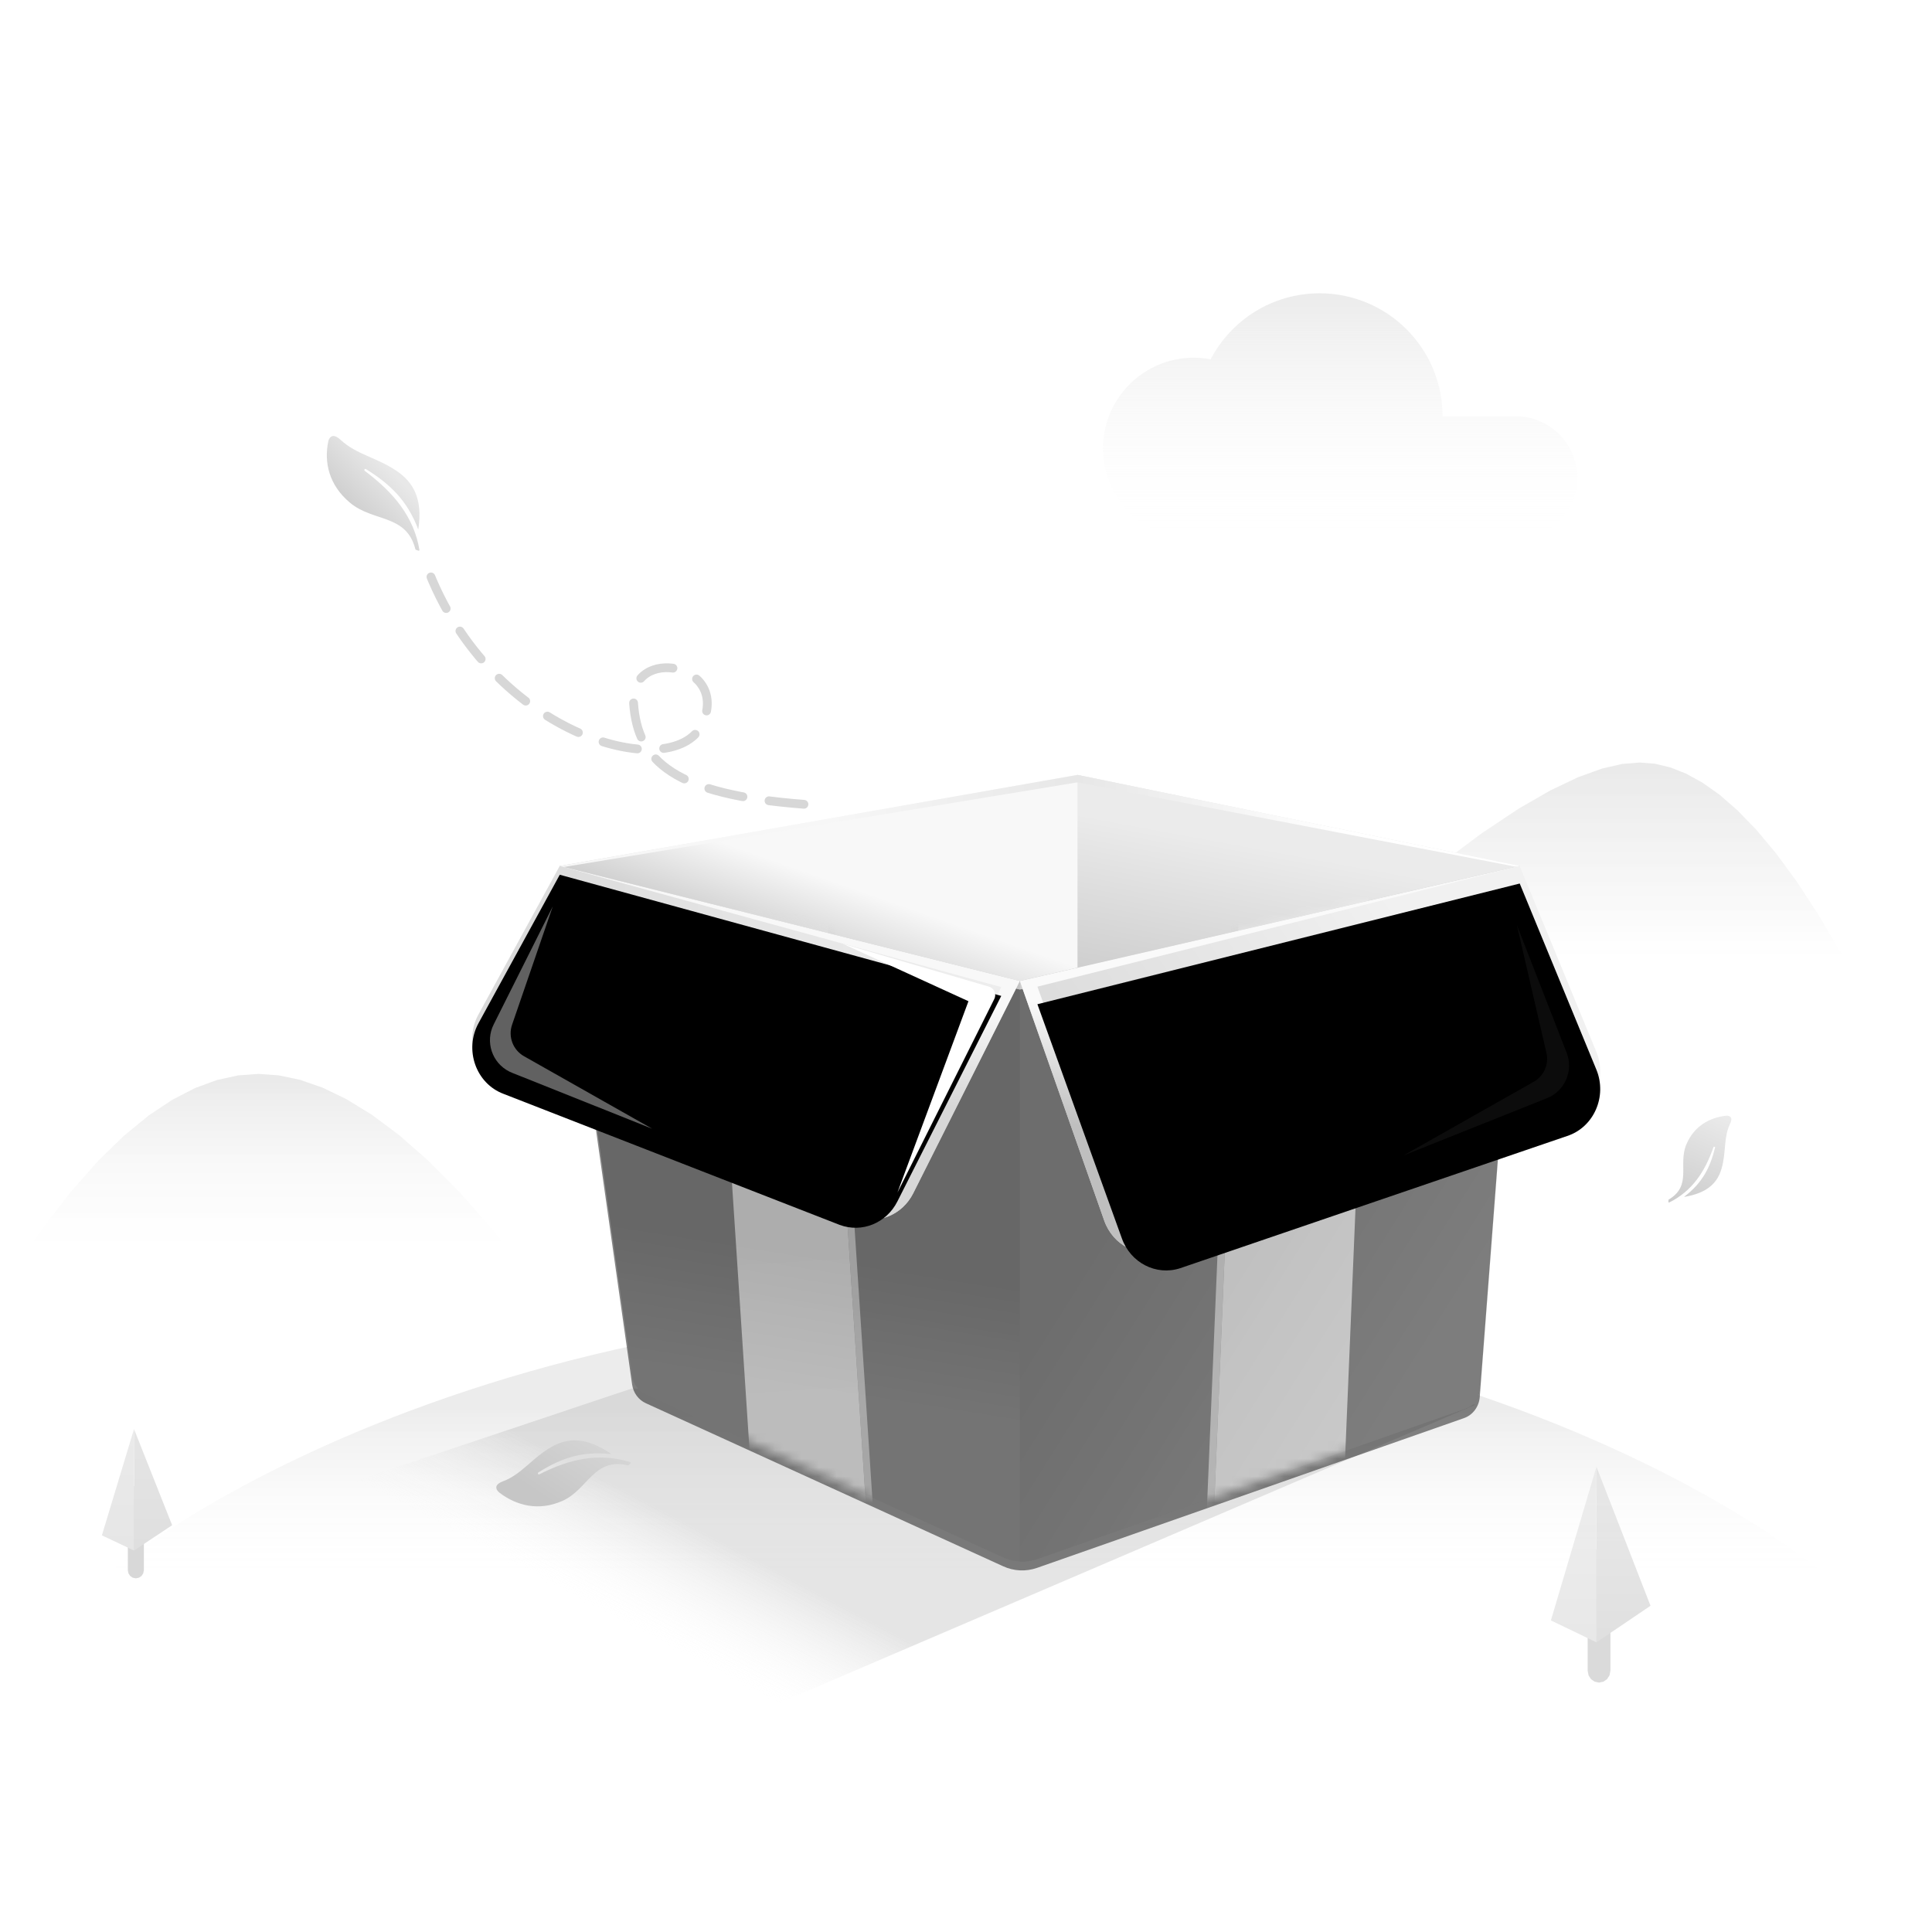 <?xml version="1.0" encoding="UTF-8"?>
<svg width="220px" height="220px" viewBox="0 0 220 220" version="1.1" xmlns="http://www.w3.org/2000/svg" xmlns:xlink="http://www.w3.org/1999/xlink">
    <title>切片</title>
    <defs>
        <linearGradient x1="50%" y1="18.289%" x2="50%" y2="52.024%" id="linearGradient-1">
            <stop stop-color="#ECECEC" offset="0%"></stop>
            <stop stop-color="#FFFFFF" stop-opacity="0" offset="100%"></stop>
        </linearGradient>
        <linearGradient x1="50%" y1="0%" x2="50%" y2="99.4%" id="linearGradient-2">
            <stop stop-color="#E5E5E5" offset="0%"></stop>
            <stop stop-color="#DFDFDF" offset="100%"></stop>
        </linearGradient>
        <linearGradient x1="50%" y1="1.276%" x2="50%" y2="100%" id="linearGradient-3">
            <stop stop-color="#EAEAEA" offset="0%"></stop>
            <stop stop-color="#E6E6E6" offset="100%"></stop>
        </linearGradient>
        <linearGradient x1="50%" y1="0%" x2="50%" y2="99.4%" id="linearGradient-4">
            <stop stop-color="#D5D5D5" offset="0%"></stop>
            <stop stop-color="#C1C1C1" offset="100%"></stop>
        </linearGradient>
        <linearGradient x1="50%" y1="1.276%" x2="50%" y2="100%" id="linearGradient-5">
            <stop stop-color="#DFDFDF" offset="0%"></stop>
            <stop stop-color="#D1D1D1" offset="100%"></stop>
        </linearGradient>
        <linearGradient x1="42.237%" y1="99.71%" x2="42.237%" y2="2.857%" id="linearGradient-6">
            <stop stop-color="#FFFFFF" stop-opacity="0" offset="0%"></stop>
            <stop stop-color="#EAEAEA" offset="100%"></stop>
        </linearGradient>
        <linearGradient x1="42.237%" y1="99.71%" x2="42.237%" y2="2.857%" id="linearGradient-7">
            <stop stop-color="#EAEAEA" stop-opacity="0" offset="0%"></stop>
            <stop stop-color="#EAEAEA" offset="100%"></stop>
        </linearGradient>
        <linearGradient x1="46.361%" y1="46.329%" x2="31.832%" y2="54.272%" id="linearGradient-8">
            <stop stop-color="#B8B8B8" offset="0%"></stop>
            <stop stop-color="#F7F7F7" stop-opacity="0" offset="100%"></stop>
        </linearGradient>
        <filter x="-2.0%" y="-6.8%" width="104.0%" height="113.7%" filterUnits="objectBoundingBox" id="filter-9">
            <feGaussianBlur stdDeviation="1" in="SourceGraphic"></feGaussianBlur>
        </filter>
        <linearGradient x1="30.715%" y1="60.255%" x2="46.613%" y2="40.909%" id="linearGradient-10">
            <stop stop-color="#B5B5B5" offset="0%"></stop>
            <stop stop-color="#F8F8F8" offset="100%"></stop>
        </linearGradient>
        <linearGradient x1="35.054%" y1="16.299%" x2="19.776%" y2="92.839%" id="linearGradient-11">
            <stop stop-color="#EBEBEB" offset="0%"></stop>
            <stop stop-color="#AFAFAF" offset="100%"></stop>
        </linearGradient>
        <linearGradient x1="27.2%" y1="76.26%" x2="31.581%" y2="56.323%" id="linearGradient-12">
            <stop stop-color="#DCDCDC" offset="0%"></stop>
            <stop stop-color="#C2C2C2" offset="100%"></stop>
        </linearGradient>
        <linearGradient x1="28.223%" y1="50%" x2="81.111%" y2="50.058%" id="linearGradient-13">
            <stop stop-color="#F7F7F7" offset="0%"></stop>
            <stop stop-color="#E7E7E7" offset="48.661%"></stop>
            <stop stop-color="#FFFFFF" offset="100%"></stop>
        </linearGradient>
        <linearGradient x1="25.679%" y1="43.019%" x2="70.437%" y2="81.957%" id="linearGradient-14">
            <stop stop-color="#CECECE" offset="0.042%"></stop>
            <stop stop-color="#ECECEC" offset="100%"></stop>
        </linearGradient>
        <path d="M52.39,13.099 L0,0 L8.239,58.051 C8.372,58.992 8.961,59.796 9.797,60.176 L9.797,60.176 L50.496,78.749 C51.714,79.306 53.089,79.369 54.351,78.927 L54.351,78.927 L102.962,61.876 C103.968,61.524 104.674,60.579 104.759,59.477 L104.759,59.477 L109.311,0 L52.39,13.099 Z" id="path-15"></path>
        <filter x="-3.2%" y="-4.4%" width="106.4%" height="108.8%" filterUnits="objectBoundingBox" id="filter-17">
            <feGaussianBlur stdDeviation="3" in="SourceAlpha" result="shadowBlurInner1"></feGaussianBlur>
            <feOffset dx="0" dy="1" in="shadowBlurInner1" result="shadowOffsetInner1"></feOffset>
            <feComposite in="shadowOffsetInner1" in2="SourceAlpha" operator="arithmetic" k2="-1" k3="1" result="shadowInnerInner1"></feComposite>
            <feColorMatrix values="0 0 0 0 0.413   0 0 0 0 0.413   0 0 0 0 0.413  0 0 0 0.472 0" type="matrix" in="shadowInnerInner1"></feColorMatrix>
        </filter>
        <linearGradient x1="49.374%" y1="28.775%" x2="50.353%" y2="96.222%" id="linearGradient-18">
            <stop stop-color="#E4E4E4" offset="0%"></stop>
            <stop stop-color="#F0F0F0" offset="100%"></stop>
        </linearGradient>
        <linearGradient x1="49.947%" y1="28.775%" x2="50.03%" y2="96.222%" id="linearGradient-19">
            <stop stop-color="#C7C7C7" offset="0%"></stop>
            <stop stop-color="#A4A4A4" offset="100%"></stop>
        </linearGradient>
        <linearGradient x1="17.63%" y1="29.136%" x2="115.565%" y2="57.641%" id="linearGradient-20">
            <stop stop-color="#A1A1A1" offset="0%"></stop>
            <stop stop-color="#EBEBEB" offset="100%"></stop>
        </linearGradient>
        <path d="M-9.254,16.904 C-10.908,19.928 -9.545,23.776 -6.402,24.952 L-6.402,24.952 L33.672,39.948 C36.197,40.892 39.003,39.751 40.247,37.274 L40.247,37.274 L52.39,13.099 L-1.20969901e-12,0 L-9.254,16.904 Z" id="path-21"></path>
        <filter x="-5.6%" y="-6.2%" width="111.2%" height="117.4%" filterUnits="objectBoundingBox" id="filter-22">
            <feOffset dx="0" dy="1" in="SourceAlpha" result="shadowOffsetOuter1"></feOffset>
            <feGaussianBlur stdDeviation="1" in="shadowOffsetOuter1" result="shadowBlurOuter1"></feGaussianBlur>
            <feColorMatrix values="0 0 0 0 0   0 0 0 0 0   0 0 0 0 0  0 0 0 0.1 0" type="matrix" in="shadowBlurOuter1"></feColorMatrix>
        </filter>
        <linearGradient x1="42.073%" y1="59.509%" x2="79.292%" y2="30.56%" id="linearGradient-23">
            <stop stop-color="#DFDFDF" offset="0%"></stop>
            <stop stop-color="#F7F7F7" offset="100%"></stop>
        </linearGradient>
        <path d="M52.39,13.099 L62,40.388 C62.988,43.194 65.915,44.696 68.65,43.802 L68.65,43.802 L114.71,28.75 C117.748,27.758 119.295,24.244 118.039,21.193 L118.039,21.193 L109.311,0 L52.39,13.099 Z" id="path-24"></path>
        <filter x="-7.6%" y="-9.1%" width="115.1%" height="122.7%" filterUnits="objectBoundingBox" id="filter-25">
            <feOffset dx="0" dy="1" in="SourceAlpha" result="shadowOffsetOuter1"></feOffset>
            <feGaussianBlur stdDeviation="1.5" in="shadowOffsetOuter1" result="shadowBlurOuter1"></feGaussianBlur>
            <feColorMatrix values="0 0 0 0 0   0 0 0 0 0   0 0 0 0 0  0 0 0 0.1 0" type="matrix" in="shadowBlurOuter1"></feColorMatrix>
        </filter>
        <linearGradient x1="78.551%" y1="67.321%" x2="77.469%" y2="40.771%" id="linearGradient-26">
            <stop stop-color="#D7D7D7" offset="0%"></stop>
            <stop stop-color="#F8F8F8" offset="100%"></stop>
        </linearGradient>
        <linearGradient x1="-3.498%" y1="51.87%" x2="91.824%" y2="44.624%" id="linearGradient-27">
            <stop stop-color="#D7D7D7" offset="0%"></stop>
            <stop stop-color="#EDEDED" offset="100%"></stop>
        </linearGradient>
        <path d="M0.708,27.276 C-0.946,30.3 0.417,34.148 3.56,35.324 L41.834,50.243 C44.36,51.187 47.165,50.046 48.409,47.568 L60.234,24.167 L9.962,10.372 L0.708,27.276 Z" id="path-28"></path>
        <filter x="-3.3%" y="-5.0%" width="106.6%" height="110.0%" filterUnits="objectBoundingBox" id="filter-29">
            <feGaussianBlur stdDeviation="1.5" in="SourceAlpha" result="shadowBlurInner1"></feGaussianBlur>
            <feOffset dx="0" dy="1" in="shadowBlurInner1" result="shadowOffsetInner1"></feOffset>
            <feComposite in="shadowOffsetInner1" in2="SourceAlpha" operator="arithmetic" k2="-1" k3="1" result="shadowInnerInner1"></feComposite>
            <feColorMatrix values="0 0 0 0 1   0 0 0 0 1   0 0 0 0 1  0 0 0 0.5 0" type="matrix" in="shadowInnerInner1"></feColorMatrix>
        </filter>
        <filter x="-16.2%" y="-11.7%" width="131.4%" height="123.5%" filterUnits="objectBoundingBox" id="filter-30">
            <feGaussianBlur stdDeviation="1" in="SourceGraphic"></feGaussianBlur>
        </filter>
        <linearGradient x1="14.805%" y1="67.384%" x2="21.592%" y2="38.918%" id="linearGradient-31">
            <stop stop-color="#BFBFBF" offset="0%"></stop>
            <stop stop-color="#FAFAFA" offset="100%"></stop>
        </linearGradient>
        <linearGradient x1="19.928%" y1="68.657%" x2="77.793%" y2="40.438%" id="linearGradient-32">
            <stop stop-color="#DDDDDD" offset="0%"></stop>
            <stop stop-color="#F1F1F1" offset="100%"></stop>
        </linearGradient>
        <path d="M64.352,24.115 L73.962,50.76 C74.95,53.566 77.877,55.068 80.613,54.174 L124.672,39.122 C127.71,38.13 129.258,34.616 128.002,31.565 L119.273,10.372 L64.352,24.115 Z" id="path-33"></path>
        <filter x="-3.9%" y="-5.7%" width="107.8%" height="111.3%" filterUnits="objectBoundingBox" id="filter-34">
            <feGaussianBlur stdDeviation="1.5" in="SourceAlpha" result="shadowBlurInner1"></feGaussianBlur>
            <feOffset dx="0" dy="2" in="shadowBlurInner1" result="shadowOffsetInner1"></feOffset>
            <feComposite in="shadowOffsetInner1" in2="SourceAlpha" operator="arithmetic" k2="-1" k3="1" result="shadowInnerInner1"></feComposite>
            <feColorMatrix values="0 0 0 0 1   0 0 0 0 1   0 0 0 0 1  0 0 0 0.5 0" type="matrix" in="shadowInnerInner1"></feColorMatrix>
        </filter>
        <filter x="-24.2%" y="-22.9%" width="154.1%" height="145.8%" filterUnits="objectBoundingBox" id="filter-35">
            <feGaussianBlur stdDeviation="2" in="SourceGraphic"></feGaussianBlur>
        </filter>
        <filter x="-22.4%" y="-23.7%" width="152.4%" height="147.4%" filterUnits="objectBoundingBox" id="filter-36">
            <feGaussianBlur stdDeviation="2" in="SourceGraphic"></feGaussianBlur>
        </filter>
        <linearGradient x1="42.237%" y1="100%" x2="42.237%" y2="0%" id="linearGradient-37">
            <stop stop-color="#FFFFFF" stop-opacity="0" offset="0%"></stop>
            <stop stop-color="#E3E3E3" offset="100%"></stop>
        </linearGradient>
        <linearGradient x1="30.814%" y1="29.337%" x2="70.657%" y2="85.178%" id="linearGradient-38">
            <stop stop-color="#E8E8E8" offset="0%"></stop>
            <stop stop-color="#CBCBCB" offset="100%"></stop>
        </linearGradient>
        <linearGradient x1="75.976%" y1="50%" x2="8.037%" y2="40.26%" id="linearGradient-39">
            <stop stop-color="#C6C6C6" offset="0%"></stop>
            <stop stop-color="#D5D5D5" offset="100%"></stop>
        </linearGradient>
        <linearGradient x1="-27.719%" y1="74.5%" x2="113.975%" y2="31.657%" id="linearGradient-40">
            <stop stop-color="#C6C6C6" offset="0%"></stop>
            <stop stop-color="#EDEDED" offset="100%"></stop>
        </linearGradient>
    </defs>
    <g id="页面-1" stroke="none" stroke-width="1" fill="none" fill-rule="evenodd">
        <g id="通用-暂无内容" transform="translate(-78, -200)">
            <g id="编组" transform="translate(78, 200)">
                <polygon id="矩形" points="0 0 220 0 220 220 0 220"></polygon>
                <path d="M219.2,194.801 C219.2,180.445 170.309,149.168 110,149.168 C49.691,149.168 0.8,180.445 0.8,194.801 C0.8,209.156 219.2,209.156 219.2,194.801 Z" id="椭圆形" fill="url(#linearGradient-1)"></path>
                <g id="编组备份-2" transform="translate(11.603, 162.729)">
                    <polygon id="路径" fill="#D8D8D8" fill-rule="nonzero" points="2.952 6.514 4.781 6.514 4.781 16.067 4.707 16.433 4.513 16.728 4.223 16.926 3.866 17 3.866 17 3.51 16.926 3.219 16.728 3.025 16.433 2.952 16.067"></polygon>
                    <polygon id="路径" fill="url(#linearGradient-2)" points="3.657 0 8 10.95 3.657 13.832"></polygon>
                    <polygon id="路径" fill="url(#linearGradient-3)" points="3.657 0 0 12.103 3.657 13.832"></polygon>
                </g>
                <g id="编组备份-3" opacity="0.501" transform="translate(176.603, 167.019)">
                    <polygon id="路径" fill="#B6B6B6" fill-rule="nonzero" points="4.186 9.419 6.78 9.419 6.78 23.232 6.676 23.761 6.4 24.187 5.989 24.474 5.483 24.581 5.483 24.581 4.977 24.474 4.566 24.187 4.29 23.761 4.186 23.232"></polygon>
                    <polygon id="路径" fill="url(#linearGradient-4)" points="5.186 0 11.345 15.832 5.186 20"></polygon>
                    <polygon id="路径" fill="url(#linearGradient-5)" points="5.186 0 0 17.5 5.186 20"></polygon>
                </g>
                <g transform="translate(1.2, 86.828)">
                    <polygon id="路径" fill="url(#linearGradient-6)" points="0 58.372 3.512 53.23 6.83 48.922 9.968 45.364 12.946 42.472 15.765 40.168 18.455 38.386 21.024 37.066 23.498 36.16 25.892 35.632 28.235 35.458 30.55 35.626 32.972 36.136 35.525 37.024 38.231 38.326 41.118 40.096 44.21 42.4 47.518 45.298 51.075 48.868 54.898 53.2 59 58.372"></polygon>
                    <polygon id="路径-2" points="48.56 36.372 51.878 30.45 55.112 25.35 58.256 20.982 61.322 17.286 64.31 14.19 67.226 11.634 70.082 9.564 72.878 7.932 75.644 6.708 78.386 5.85 81.122 5.34 83.87 5.172 86.858 5.346 90.416 5.916 94.646 6.96 99.644 8.574 105.524 10.854 112.388 13.908 120.362 17.856 129.566 22.824 140.15 28.95 152.24 36.372"></polygon>
                    <polygon id="路径-3" fill="url(#linearGradient-7)" points="208.6 22 205.956 17.478 203.448 13.627 201.069 10.377 198.808 7.675 196.659 5.459 194.616 3.677 192.659 2.291 190.782 1.262 188.974 0.547 187.217 0.135 185.502 0 183.528 0.162 181.216 0.693 178.517 1.668 175.369 3.163 171.71 5.27 167.475 8.097 162.597 11.742 156.997 16.335 150.6 22"></polygon>
                </g>
                <path d="M71.934,158.113 C71.934,158.113 53.956,164.13 18,176.165 L69.954,201.971 L168.044,159.944 C103.971,158.723 71.934,158.113 71.934,158.113 Z" id="路径-12" fill="url(#linearGradient-8)" opacity="0.599" filter="url(#filter-9)"></path>
                <g id="盒子" transform="translate(53.78, 88.237)">
                    <polygon id="Fill-1" fill="url(#linearGradient-10)" points="68.916 0 9.962 10.372 12.974 31.598 68.916 41.46 114.582 46.612 119.273 10.372"></polygon>
                    <polygon id="Fill-3" fill="url(#linearGradient-11)" points="68.916 0 68.916 41.46 114.582 46.612 119.273 10.372"></polygon>
                    <path d="M62.352,23.471 L9.962,10.372 L18.201,68.423 C18.334,69.364 18.923,70.168 19.759,70.548 L19.759,70.548 L60.458,89.121 C61.676,89.678 63.051,89.741 64.314,89.299 L64.314,89.299 L112.925,72.248 C113.93,71.896 114.636,70.951 114.721,69.849 L114.721,69.849 L119.273,10.372 L62.352,23.471 Z" id="Fill-5" fill="url(#linearGradient-12)"></path>
                    <polygon id="Fill-1" fill="url(#linearGradient-13)" points="68.916 0 9.962 10.372 10.111 10.541 68.916 0.85 119.273 10.541 119.273 10.372"></polygon>
                    <path d="M62.352,23.471 L62.352,89.583 C63.012,89.616 63.676,89.521 64.314,89.299 L105.381,74.893 L112.122,72.53 C112.494,72.398 113.135,72.229 113.708,71.878 C114.281,71.526 114.788,70.605 114.788,68.969 L119.273,10.372 L62.352,23.471 Z" id="Fill-7" fill="url(#linearGradient-14)"></path>
                    <g id="投影" opacity="0.472" transform="translate(9.962, 10.372)">
                        <mask id="mask-16" fill="white">
                            <use xlink:href="#path-15"></use>
                        </mask>
                        <g id="Fill-5" fill="black" fill-opacity="1">
                            <use filter="url(#filter-17)" xlink:href="#path-15"></use>
                        </g>
                        <polygon id="矩形" fill="url(#linearGradient-18)" opacity="0.8" mask="url(#mask-16)" points="17.561 4.932 30.405 4.932 34.992 74.754 22.148 74.754"></polygon>
                        <polygon id="矩形" fill="url(#linearGradient-19)" opacity="0.8" mask="url(#mask-16)" points="31.034 2.612 30.405 4.932 34.992 74.754 35.621 72.434"></polygon>
                        <polygon id="矩形备份" fill="#FFFFFF" opacity="0.8" mask="url(#mask-16)" points="77.487 1.708 92.166 1.708 89.12 74.754 74.441 74.754"></polygon>
                        <polygon id="矩形备份" fill="#CBCBCB" opacity="0.8" mask="url(#mask-16)" points="77.487 1.708 76.671 1.708 73.625 74.754 74.441 74.754"></polygon>
                        <g id="Fill-9" mask="url(#mask-16)">
                            <use fill="black" fill-opacity="1" filter="url(#filter-22)" xlink:href="#path-21"></use>
                            <use fill="url(#linearGradient-20)" fill-rule="evenodd" xlink:href="#path-21"></use>
                        </g>
                        <g id="Fill-11" mask="url(#mask-16)">
                            <use fill="black" fill-opacity="1" filter="url(#filter-25)" xlink:href="#path-24"></use>
                            <use fill="url(#linearGradient-23)" fill-rule="evenodd" xlink:href="#path-24"></use>
                        </g>
                    </g>
                    <path d="M0.708,27.276 C-0.946,30.3 0.417,34.148 3.56,35.324 L3.56,35.324 L43.634,50.32 C46.159,51.264 48.965,50.123 50.209,47.646 L50.209,47.646 L62.352,23.471 L9.962,10.372 L0.708,27.276 Z" id="Fill-9" fill="url(#linearGradient-26)"></path>
                    <g id="Fill-9">
                        <use fill="url(#linearGradient-27)" fill-rule="evenodd" xlink:href="#path-28"></use>
                        <use fill="black" fill-opacity="1" filter="url(#filter-29)" xlink:href="#path-28"></use>
                    </g>
                    <path d="M38.154,21.401 L55.459,21.201 C56.011,21.195 56.464,21.637 56.47,22.19 C56.471,22.249 56.466,22.309 56.456,22.368 L52.352,46.679 L52.352,46.679 L53.717,23.47 L38.154,21.401 Z" id="矩形" fill="#FFFFFF" filter="url(#filter-30)" transform="translate(47.405, 33.933) rotate(17) translate(-47.405, -33.933) "></path>
                    <path d="M62.352,23.471 L71.962,50.76 C72.95,53.566 75.877,55.068 78.613,54.174 L78.613,54.174 L124.672,39.122 C127.71,38.13 129.258,34.616 128.002,31.565 L128.002,31.565 L119.273,10.372 L62.352,23.471 Z" id="Fill-11" fill="url(#linearGradient-31)"></path>
                    <g id="Fill-11">
                        <use fill="url(#linearGradient-32)" fill-rule="evenodd" xlink:href="#path-33"></use>
                        <use fill="black" fill-opacity="1" filter="url(#filter-34)" xlink:href="#path-33"></use>
                    </g>
                    <path d="M113.154,17.114 L107.49,31.647 C106.693,33.693 107.694,36 109.734,36.814 L126.057,43.331 L126.057,43.331 L111.234,34.946 C110.076,34.292 109.488,32.954 109.788,31.659 L113.154,17.114 L113.154,17.114 Z" id="路径-2" fill="#C5C5C5" opacity="0.25" filter="url(#filter-35)" transform="translate(116.053, 30.223) scale(-1, 1) translate(-116.053, -30.223) "></path>
                    <path d="M9.163,14.982 L2.436,28.418 C1.447,30.393 2.246,32.796 4.222,33.785 C4.322,33.836 4.425,33.882 4.529,33.923 L20.494,40.298 L20.494,40.298 L5.891,32.037 C4.632,31.325 4.061,29.817 4.531,28.45 L9.163,14.982 L9.163,14.982 Z" id="路径-2" fill="#C5C5C5" opacity="0.7" filter="url(#filter-36)"></path>
                </g>
                <path d="M137.933,61.4 C137.627,61.4 137.327,61.38 137.027,61.34 C136.667,61.38 136.307,61.4 135.933,61.4 C130.227,61.4 125.6,56.773 125.6,51.067 C125.6,45.36 130.227,40.733 135.933,40.733 C136.593,40.733 137.233,40.793 137.86,40.913 C140.193,36.447 144.873,33.4 150.267,33.4 C158,33.4 164.267,39.667 164.267,47.4 L164.267,47.4 L172.6,47.4 C176.467,47.4 179.6,50.533 179.6,54.4 C179.6,58.267 176.467,61.4 172.6,61.4 L137.933,61.4 Z" id="形状结合" fill-opacity="0.7" fill="url(#linearGradient-37)"></path>
                <g id="小元素" transform="translate(34.571, 49.492)">
                    <path d="M19.7,7.333 C21.848,21.931 25.845,25.883 32.53,25.883 C39.216,25.883 36.296,14.461 29.565,18.28 C22.834,22.099 30.023,43.145 50.893,48.617" id="路径-11" stroke="#D7D7D7" stroke-linecap="round" stroke-dasharray="4,3" transform="translate(35.296, 27.975) scale(-1, 1) rotate(-86) translate(-35.296, -27.975) "></path>
                    <path d="M2.046,8.86 C2.742,5.291 4.53,3.966 6.646,3.435 C9.294,2.768 11.605,3.246 13.839,2.295 C15.188,1.721 15.133,2.752 15.109,2.918 C14.767,5.304 13.371,7.578 10.386,8.657 C7.13,9.834 3.917,7.655 1.586,11.082 C1.568,11.107 1.538,11.123 1.505,11.123 L1.211,11.123 C1.141,11.123 1.096,11.056 1.127,10.999 C2.002,9.428 3.263,8.075 4.872,6.996 C6.323,6.026 8.058,5.272 10.049,4.671 C10.21,4.622 10.142,4.404 9.977,4.439 C8.45,4.761 7.071,5.181 5.79,5.841 C4.452,6.531 3.221,7.485 2.046,8.86 L2.046,8.86 Z" id="路径" fill="url(#linearGradient-38)" transform="translate(8.117, 6.623) scale(-1, 1) rotate(-20) translate(-8.117, -6.623) "></path>
                    <path d="M23.863,120.738 C24.509,117.168 26.169,115.844 28.134,115.312 C30.593,114.645 32.739,115.123 34.813,114.172 C36.066,113.598 36.015,114.629 35.993,114.795 C35.675,117.182 34.379,119.455 31.607,120.534 C28.583,121.711 25.6,119.532 23.435,122.959 C23.419,122.984 23.391,123 23.361,123 L23.087,123 C23.022,123 22.98,122.933 23.009,122.876 C23.822,121.305 24.992,119.952 26.487,118.874 C27.834,117.903 29.446,117.149 31.294,116.548 C31.444,116.5 31.381,116.281 31.227,116.316 C29.81,116.638 28.529,117.058 27.34,117.718 C26.097,118.408 24.954,119.362 23.863,120.738 L23.863,120.738 Z" id="路径" fill="url(#linearGradient-39)" transform="translate(29.5, 118.5) scale(-1, 1) rotate(45) translate(-29.5, -118.5) "></path>
                    <path d="M154.664,84.24 C155.16,81.464 156.438,80.434 157.949,80.02 C159.841,79.502 161.492,79.874 163.087,79.134 C164.051,78.687 164.011,79.489 163.994,79.618 C163.75,81.475 162.753,83.243 160.621,84.082 C158.295,84.997 156,83.303 154.335,85.968 C154.323,85.988 154.301,86 154.277,86 L154.067,86 C154.017,86 153.985,85.948 154.007,85.904 C154.632,84.682 155.533,83.629 156.682,82.791 C157.719,82.036 158.958,81.449 160.38,80.982 C160.495,80.944 160.447,80.774 160.328,80.801 C159.238,81.052 158.253,81.378 157.338,81.892 C156.382,82.429 155.503,83.17 154.664,84.24 L154.664,84.24 Z" id="路径备份" fill="url(#linearGradient-40)" transform="translate(159, 82.5) scale(-1, 1) rotate(269) translate(-159, -82.5) "></path>
                </g>
            </g>
        </g>
    </g>
</svg>